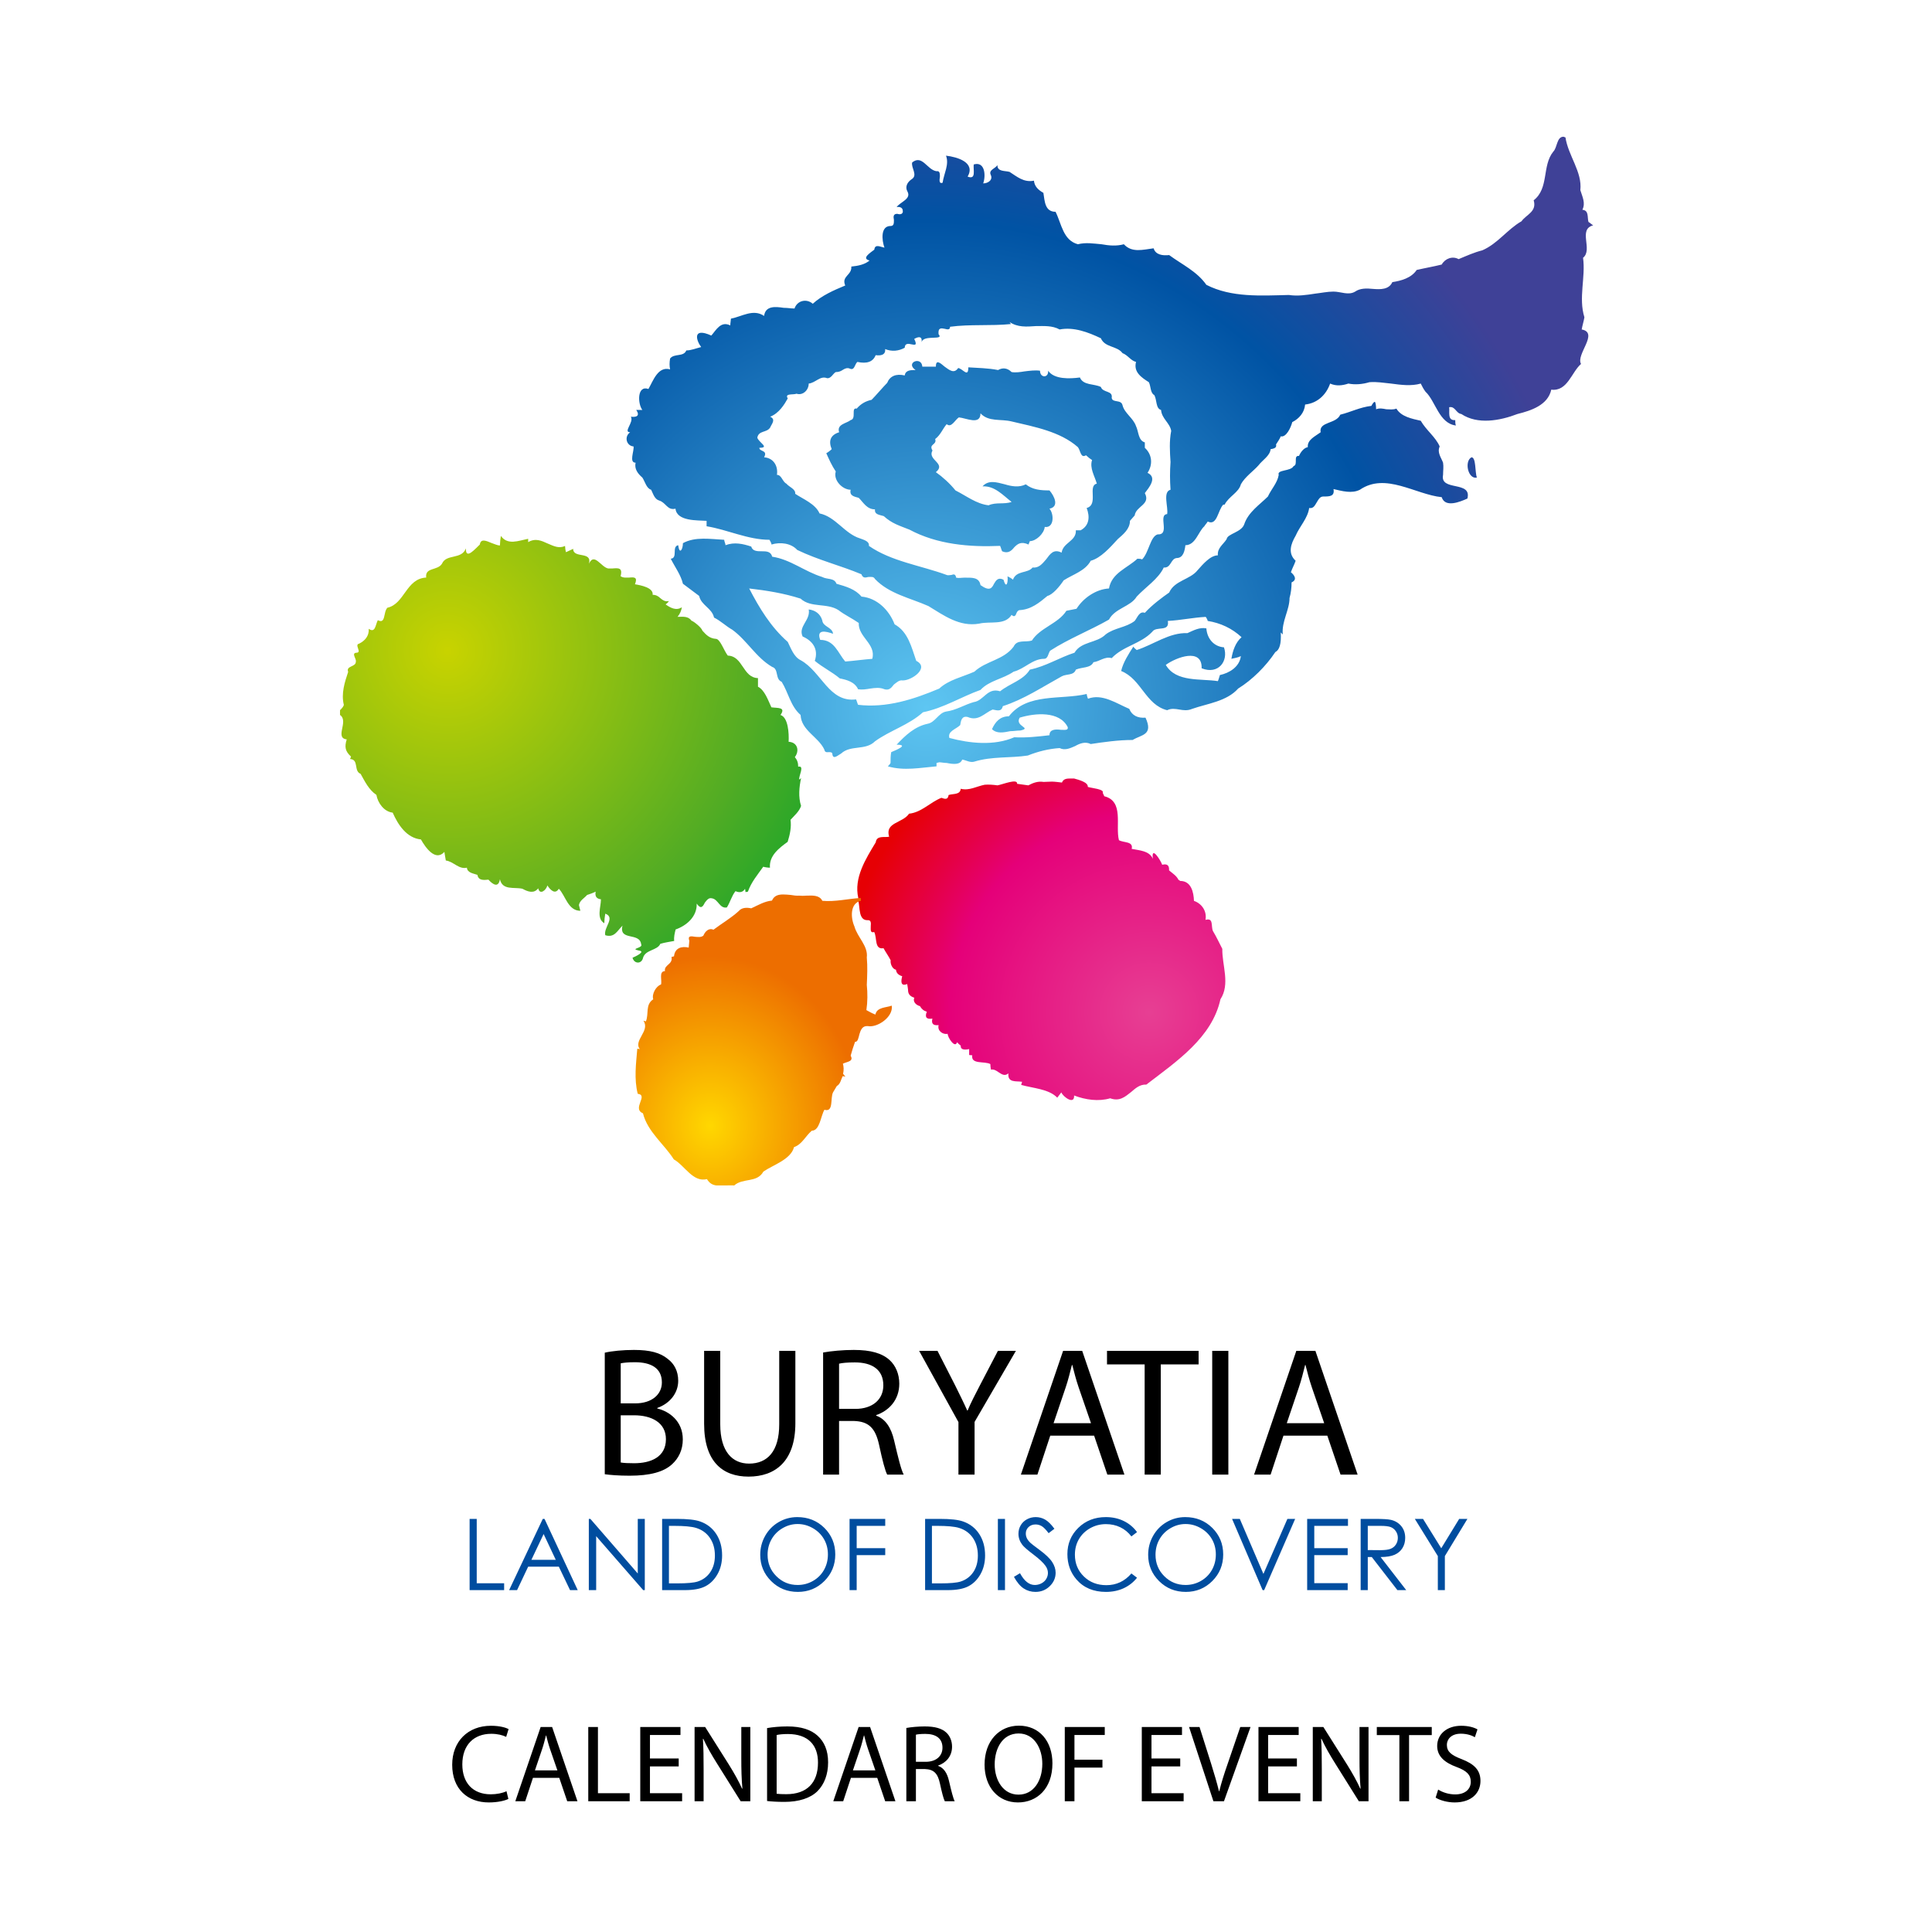 <?xml version="1.0" encoding="UTF-8" standalone="no"?>
<!DOCTYPE svg PUBLIC "-//W3C//DTD SVG 1.1//EN" "http://www.w3.org/Graphics/SVG/1.1/DTD/svg11.dtd">
<svg width="100%" height="100%" viewBox="0 0 153 153" version="1.1" xmlns="http://www.w3.org/2000/svg" xmlns:xlink="http://www.w3.org/1999/xlink" xml:space="preserve" xmlns:serif="http://www.serif.com/" style="fill-rule:evenodd;clip-rule:evenodd;stroke-linejoin:round;stroke-miterlimit:2;">
    <rect x="0" y="0" width="153" height="153" fill="#333333" stroke="none"/>
    <g transform="matrix(0.994,0,0,1.117,0,4.00228e-14)">
        <rect x="0" y="-0" width="154" height="137" style="fill:white;"/>
    </g>
    <g transform="matrix(1.184,0,0,1.184,-9.906,-10.316)">
        <path d="M76.185,114.181L76.59,113.938C76.875,114.463 77.204,114.725 77.577,114.725C77.737,114.725 77.887,114.688 78.028,114.614C78.168,114.539 78.275,114.439 78.348,114.314C78.422,114.189 78.458,114.056 78.458,113.916C78.458,113.756 78.404,113.599 78.296,113.446C78.147,113.235 77.875,112.98 77.48,112.682C77.083,112.382 76.836,112.165 76.739,112.031C76.57,111.806 76.486,111.563 76.486,111.302C76.486,111.095 76.536,110.906 76.635,110.736C76.734,110.565 76.874,110.431 77.054,110.332C77.235,110.234 77.431,110.185 77.642,110.185C77.867,110.185 78.077,110.241 78.272,110.352C78.467,110.463 78.674,110.668 78.892,110.965L78.504,111.26C78.324,111.023 78.172,110.866 78.045,110.791C77.919,110.715 77.781,110.677 77.633,110.677C77.44,110.677 77.283,110.736 77.161,110.852C77.039,110.969 76.978,111.112 76.978,111.283C76.978,111.386 77,111.487 77.043,111.584C77.086,111.681 77.165,111.787 77.28,111.901C77.342,111.962 77.547,112.12 77.895,112.377C78.307,112.682 78.59,112.953 78.743,113.19C78.897,113.428 78.973,113.666 78.973,113.906C78.973,114.251 78.842,114.551 78.58,114.806C78.317,115.061 77.998,115.188 77.623,115.188C77.333,115.188 77.071,115.111 76.836,114.957C76.601,114.802 76.384,114.544 76.185,114.181ZM84.417,111.189L84.041,111.477C83.834,111.207 83.585,111.003 83.295,110.863C83.004,110.724 82.685,110.655 82.338,110.655C81.958,110.655 81.606,110.746 81.282,110.928C80.958,111.111 80.707,111.356 80.529,111.663C80.351,111.971 80.262,112.317 80.262,112.701C80.262,113.282 80.461,113.767 80.86,114.155C81.258,114.544 81.76,114.738 82.367,114.738C83.034,114.738 83.592,114.477 84.041,113.955L84.417,114.24C84.179,114.542 83.883,114.775 83.528,114.941C83.173,115.106 82.776,115.188 82.338,115.188C81.505,115.188 80.847,114.911 80.366,114.356C79.962,113.888 79.76,113.322 79.76,112.659C79.76,111.962 80.005,111.375 80.494,110.899C80.983,110.423 81.595,110.185 82.331,110.185C82.776,110.185 83.178,110.273 83.536,110.449C83.895,110.625 84.188,110.872 84.417,111.189ZM61.694,110.185C62.415,110.185 63.019,110.426 63.505,110.907C63.991,111.389 64.234,111.981 64.234,112.685C64.234,113.382 63.992,113.974 63.507,114.46C63.022,114.945 62.431,115.188 61.733,115.188C61.026,115.188 60.43,114.947 59.944,114.463C59.458,113.979 59.215,113.394 59.215,112.708C59.215,112.25 59.326,111.826 59.547,111.435C59.768,111.044 60.07,110.738 60.453,110.517C60.835,110.296 61.249,110.185 61.694,110.185ZM87.641,110.185C88.362,110.185 88.966,110.426 89.452,110.907C89.938,111.389 90.181,111.981 90.181,112.685C90.181,113.382 89.939,113.974 89.454,114.46C88.969,114.945 88.377,115.188 87.68,115.188C86.973,115.188 86.377,114.947 85.891,114.463C85.405,113.979 85.162,113.394 85.162,112.708C85.162,112.25 85.272,111.826 85.494,111.435C85.715,111.044 86.017,110.738 86.4,110.517C86.782,110.296 87.196,110.185 87.641,110.185ZM39.777,110.305L40.253,110.305L40.253,114.609L42.086,114.609L42.086,115.069L39.777,115.069L39.777,110.305ZM75.11,110.305L75.586,110.305L75.586,115.069L75.11,115.069L75.11,110.305ZM65.19,110.305L67.576,110.305L67.576,110.771L65.666,110.771L65.666,112.264L67.576,112.264L67.576,112.73L65.666,112.73L65.666,115.069L65.19,115.069L65.19,110.305ZM95.797,110.305L98.527,110.305L98.527,110.771L96.273,110.771L96.273,112.264L98.507,112.264L98.507,112.73L96.273,112.73L96.273,114.602L98.507,114.602L98.507,115.069L95.797,115.069L95.797,110.305ZM99.375,110.305L100.324,110.305C100.853,110.305 101.211,110.326 101.399,110.37C101.682,110.435 101.912,110.573 102.089,110.786C102.266,110.999 102.354,111.261 102.354,111.573C102.354,111.832 102.293,112.06 102.171,112.257C102.049,112.454 101.875,112.602 101.648,112.703C101.422,112.803 101.109,112.855 100.709,112.857L102.422,115.069L101.833,115.069L100.12,112.857L99.851,112.857L99.851,115.069L99.375,115.069L99.375,110.305ZM102.999,110.305L103.547,110.305L104.765,112.269L105.965,110.305L106.516,110.305L105.007,112.792L105.007,115.069L104.537,115.069L104.537,112.792L102.999,110.305ZM47.75,115.069L47.75,110.305L47.854,110.305L51.024,113.956L51.024,110.305L51.494,110.305L51.494,115.069L51.387,115.069L48.242,111.461L48.242,115.069L47.75,115.069ZM70.243,115.069L70.243,110.305L71.23,110.305C71.943,110.305 72.46,110.362 72.781,110.476C73.243,110.638 73.605,110.919 73.865,111.318C74.125,111.718 74.255,112.194 74.255,112.747C74.255,113.224 74.152,113.644 73.946,114.006C73.74,114.369 73.472,114.637 73.143,114.809C72.813,114.982 72.352,115.069 71.758,115.069L70.243,115.069ZM52.653,115.069L52.653,110.305L53.641,110.305C54.353,110.305 54.87,110.362 55.192,110.476C55.654,110.638 56.015,110.919 56.275,111.318C56.535,111.718 56.665,112.194 56.665,112.747C56.665,113.224 56.562,113.644 56.356,114.006C56.15,114.369 55.882,114.637 55.553,114.809C55.224,114.982 54.762,115.069 54.168,115.069L52.653,115.069ZM90.774,110.305L91.292,110.305L92.871,113.985L94.475,110.305L94.994,110.305L92.921,115.069L92.817,115.069L90.774,110.305ZM44.787,110.305L47.008,115.069L46.494,115.069L45.745,113.501L43.693,113.501L42.951,115.069L42.42,115.069L44.67,110.305L44.787,110.305ZM61.715,110.648C61.362,110.648 61.028,110.74 60.713,110.924C60.397,111.107 60.15,111.355 59.973,111.666C59.796,111.977 59.707,112.324 59.707,112.706C59.707,113.272 59.903,113.75 60.296,114.14C60.688,114.53 61.161,114.725 61.715,114.725C62.085,114.725 62.427,114.636 62.741,114.456C63.056,114.277 63.302,114.032 63.478,113.721C63.654,113.409 63.742,113.064 63.742,112.683C63.742,112.305 63.654,111.963 63.478,111.658C63.302,111.352 63.053,111.107 62.733,110.924C62.413,110.74 62.074,110.648 61.715,110.648ZM87.662,110.648C87.309,110.648 86.975,110.74 86.66,110.924C86.344,111.107 86.097,111.355 85.92,111.666C85.743,111.977 85.654,112.324 85.654,112.706C85.654,113.272 85.85,113.75 86.243,114.14C86.635,114.53 87.108,114.725 87.662,114.725C88.032,114.725 88.374,114.636 88.688,114.456C89.003,114.277 89.248,114.032 89.425,113.721C89.601,113.409 89.689,113.064 89.689,112.683C89.689,112.305 89.601,111.963 89.425,111.658C89.248,111.352 89,111.107 88.68,110.924C88.36,110.74 88.021,110.648 87.662,110.648ZM70.699,114.618L71.25,114.618C71.908,114.618 72.365,114.577 72.62,114.495C72.978,114.379 73.26,114.169 73.465,113.866C73.67,113.563 73.772,113.193 73.772,112.755C73.772,112.295 73.661,111.903 73.439,111.577C73.216,111.251 72.907,111.028 72.509,110.907C72.212,110.816 71.72,110.771 71.036,110.771L70.699,110.771L70.699,114.618ZM53.109,114.618L53.66,114.618C54.319,114.618 54.775,114.577 55.03,114.495C55.388,114.379 55.67,114.169 55.875,113.866C56.08,113.563 56.183,113.193 56.183,112.755C56.183,112.295 56.072,111.903 55.849,111.577C55.627,111.251 55.317,111.028 54.92,110.907C54.622,110.816 54.131,110.771 53.446,110.771L53.109,110.771L53.109,114.618ZM44.727,111.317L43.91,113.041L45.539,113.041L44.727,111.317ZM99.851,110.771L99.851,112.39L100.672,112.397C100.99,112.397 101.225,112.367 101.377,112.306C101.53,112.246 101.649,112.149 101.734,112.016C101.819,111.884 101.862,111.735 101.862,111.571C101.862,111.411 101.819,111.266 101.732,111.135C101.646,111.005 101.532,110.911 101.392,110.855C101.251,110.799 101.018,110.771 100.691,110.771L99.851,110.771Z" style="fill:rgb(0,77,159);fill-rule:nonzero;"/>
    </g>
    <g transform="matrix(1.184,0,0,1.184,-9.906,-10.316)">
        <path d="M76.519,124.135C75.192,124.135 74.22,125.165 74.22,126.743C74.22,128.247 75.133,129.27 76.452,129.27C77.72,129.27 78.759,128.357 78.759,126.654C78.759,125.173 77.883,124.135 76.519,124.135ZM42.244,128.519C41.986,128.645 41.588,128.726 41.19,128.726C39.989,128.726 39.289,127.952 39.289,126.728C39.289,125.423 40.063,124.679 41.227,124.679C41.64,124.679 41.986,124.767 42.222,124.885L42.384,124.363C42.214,124.274 41.817,124.142 41.205,124.142C39.665,124.142 38.612,125.188 38.612,126.75C38.612,128.387 39.657,129.27 41.057,129.27C41.662,129.27 42.141,129.152 42.369,129.035L42.244,128.519ZM104.39,128.946C104.655,129.123 105.177,129.27 105.657,129.27C106.829,129.27 107.388,128.6 107.388,127.834C107.388,127.104 106.969,126.699 106.129,126.374C105.443,126.109 105.141,125.88 105.141,125.416C105.141,125.077 105.399,124.672 106.077,124.672C106.527,124.672 106.858,124.812 107.013,124.908L107.189,124.385C106.976,124.26 106.601,124.142 106.099,124.142C105.133,124.142 104.493,124.716 104.493,125.49C104.493,126.183 104.993,126.61 105.804,126.905C106.475,127.156 106.741,127.428 106.741,127.885C106.741,128.387 106.357,128.733 105.701,128.733C105.259,128.733 104.846,128.593 104.559,128.409L104.39,128.946ZM59.673,129.174C59.997,129.211 60.372,129.233 60.837,129.233C61.802,129.233 62.569,128.983 63.041,128.519C63.497,128.062 63.755,127.399 63.755,126.588C63.755,125.785 63.497,125.21 63.048,124.804C62.613,124.407 61.957,124.186 61.036,124.186C60.527,124.186 60.063,124.23 59.673,124.297L59.673,129.174ZM45.774,127.627L46.305,129.189L46.99,129.189L45.295,124.223L44.529,124.223L42.834,129.189L43.497,129.189L44.013,127.627L45.774,127.627ZM101.965,129.189L102.613,129.189L102.613,124.767L104.131,124.767L104.131,124.223L100.455,124.223L100.455,124.767L101.965,124.767L101.965,129.189ZM68.988,129.189L69.628,129.189L69.628,127.037L70.233,127.037C70.815,127.059 71.088,127.317 71.235,128.003C71.368,128.622 71.479,129.042 71.56,129.189L72.222,129.189C72.119,128.997 72.001,128.518 71.839,127.826C71.721,127.31 71.493,126.956 71.117,126.824L71.117,126.802C71.633,126.625 72.045,126.19 72.045,125.542C72.045,125.151 71.898,124.812 71.655,124.591C71.353,124.319 70.904,124.186 70.218,124.186C69.783,124.186 69.312,124.23 68.988,124.289L68.988,129.189ZM96.776,129.189L96.776,127.067C96.776,126.241 96.769,125.644 96.732,125.018L96.754,125.011C96.998,125.549 97.329,126.116 97.676,126.669L99.253,129.189L99.901,129.189L99.901,124.223L99.298,124.223L99.298,126.3C99.298,127.075 99.312,127.679 99.371,128.342L99.349,128.35C99.121,127.841 98.826,127.318 98.465,126.736L96.88,124.223L96.173,124.223L96.173,129.189L96.776,129.189ZM90.233,129.189L92.009,124.223L91.323,124.223L90.483,126.677C90.255,127.326 90.056,127.952 89.916,128.527L89.901,128.527C89.761,127.945 89.577,127.34 89.371,126.67L88.597,124.223L87.897,124.223L89.526,129.189L90.233,129.189ZM79.585,129.189L80.232,129.189L80.232,126.941L82.104,126.941L82.104,126.412L80.232,126.412L80.232,124.76L82.259,124.76L82.259,124.223L79.585,124.223L79.585,129.189ZM55.428,129.189L55.428,127.067C55.428,126.241 55.42,125.644 55.383,125.018L55.405,125.011C55.649,125.549 55.98,126.116 56.327,126.669L57.905,129.189L58.552,129.189L58.552,124.223L57.949,124.223L57.949,126.3C57.949,127.075 57.963,127.679 58.022,128.342L58,128.35C57.772,127.841 57.477,127.318 57.116,126.736L55.531,124.223L54.824,124.223L54.824,129.189L55.428,129.189ZM67.042,127.627L67.572,129.189L68.257,129.189L66.563,124.223L65.797,124.223L64.102,129.189L64.765,129.189L65.281,127.627L67.042,127.627ZM53.762,126.331L51.839,126.331L51.839,124.76L53.88,124.76L53.88,124.223L51.191,124.223L51.191,129.189L53.991,129.189L53.991,128.652L51.839,128.652L51.839,126.86L53.762,126.86L53.762,126.331ZM95.111,126.331L93.188,126.331L93.188,124.76L95.229,124.76L95.229,124.223L92.54,124.223L92.54,129.189L95.339,129.189L95.339,128.652L93.188,128.652L93.188,126.86L95.111,126.86L95.111,126.331ZM87.307,126.331L85.384,126.331L85.384,124.76L87.425,124.76L87.425,124.223L84.736,124.223L84.736,129.189L87.535,129.189L87.535,128.652L85.384,128.652L85.384,126.86L87.307,126.86L87.307,126.331ZM47.713,129.189L50.483,129.189L50.483,128.652L48.36,128.652L48.36,124.223L47.713,124.223L47.713,129.189ZM76.497,124.657C77.566,124.657 78.082,125.689 78.082,126.684C78.082,127.812 77.507,128.748 76.489,128.748C75.472,128.748 74.897,127.797 74.897,126.728C74.897,125.645 75.428,124.657 76.497,124.657ZM60.313,124.76C60.483,124.723 60.734,124.694 61.065,124.694C62.422,124.694 63.085,125.438 63.078,126.61C63.078,127.952 62.341,128.718 60.962,128.718C60.711,128.718 60.476,128.711 60.313,128.689L60.313,124.76ZM44.146,127.127L44.632,125.69C44.735,125.387 44.809,125.077 44.883,124.79L44.897,124.79C44.971,125.077 45.045,125.372 45.155,125.696L45.649,127.127L44.146,127.127ZM65.414,127.127L65.9,125.69C66.003,125.387 66.077,125.077 66.15,124.79L66.165,124.79C66.239,125.077 66.312,125.372 66.423,125.696L66.916,127.127L65.414,127.127ZM69.628,124.738C69.739,124.709 69.953,124.686 70.262,124.686C70.941,124.686 71.405,124.967 71.405,125.608C71.405,126.176 70.97,126.552 70.284,126.552L69.628,126.552L69.628,124.738ZM55.462,99.066L55.462,103.942C55.462,106.521 56.738,107.477 58.433,107.477C60.227,107.477 61.565,106.447 61.565,103.905L61.565,99.066L60.485,99.066L60.485,103.979C60.485,105.796 59.687,106.607 58.47,106.607C57.364,106.607 56.541,105.821 56.541,103.979L56.541,99.066L55.462,99.066ZM48.817,107.318C49.173,107.367 49.737,107.416 50.474,107.416C51.826,107.416 52.76,107.171 53.324,106.644C53.754,106.251 54.036,105.698 54.036,104.985C54.036,103.756 53.116,103.106 52.33,102.922L52.33,102.885C53.189,102.578 53.729,101.878 53.729,101.067C53.729,100.416 53.459,99.924 53.03,99.605C52.526,99.188 51.838,99.004 50.769,99.004C50.032,99.004 49.283,99.078 48.817,99.188L48.817,107.318ZM89.446,99.066L89.446,107.342L90.526,107.342L90.526,99.066L89.446,99.066ZM63.421,107.342L64.488,107.342L64.488,103.756L65.495,103.756C66.466,103.793 66.921,104.223 67.167,105.365C67.388,106.397 67.572,107.097 67.707,107.342L68.811,107.342C68.639,107.023 68.443,106.225 68.173,105.07C67.977,104.21 67.596,103.621 66.97,103.4L66.97,103.364C67.829,103.069 68.516,102.345 68.516,101.263C68.516,100.612 68.271,100.047 67.866,99.679C67.363,99.225 66.614,99.004 65.471,99.004C64.746,99.004 63.96,99.078 63.421,99.176L63.421,107.342ZM84.927,107.342L86.006,107.342L86.006,99.973L88.536,99.973L88.536,99.066L82.409,99.066L82.409,99.973L84.927,99.973L84.927,107.342ZM97.146,104.739L98.03,107.342L99.172,107.342L96.348,99.066L95.071,99.066L92.247,107.342L93.352,107.342L94.211,104.739L97.146,104.739ZM73.552,107.342L73.552,103.818L76.315,99.066L75.112,99.066L73.92,101.35C73.601,101.976 73.307,102.516 73.086,103.057L73.061,103.057C72.804,102.48 72.546,101.976 72.239,101.35L71.072,99.066L69.844,99.066L72.473,103.83L72.473,107.342L73.552,107.342ZM81.548,104.739L82.432,107.342L83.574,107.342L80.75,99.066L79.473,99.066L76.649,107.342L77.754,107.342L78.613,104.739L81.548,104.739ZM49.884,103.375L50.769,103.375C51.936,103.375 52.907,103.854 52.907,104.973C52.907,106.177 51.887,106.582 50.781,106.582C50.4,106.582 50.105,106.57 49.884,106.533L49.884,103.375ZM94.433,103.905L95.243,101.51C95.415,101.005 95.538,100.489 95.66,100.01L95.685,100.01C95.808,100.489 95.931,100.981 96.115,101.521L96.937,103.905L94.433,103.905ZM78.834,103.905L79.645,101.51C79.817,101.005 79.939,100.489 80.062,100.01L80.087,100.01C80.21,100.489 80.332,100.981 80.517,101.521L81.339,103.905L78.834,103.905ZM64.488,99.924C64.672,99.875 65.028,99.838 65.545,99.838C66.675,99.838 67.449,100.305 67.449,101.374C67.449,102.32 66.724,102.947 65.581,102.947L64.488,102.947L64.488,99.924ZM49.884,99.899C50.056,99.863 50.339,99.826 50.831,99.826C51.912,99.826 52.637,100.219 52.637,101.177C52.637,101.976 51.973,102.578 50.855,102.578L49.884,102.578L49.884,99.899Z" style="fill-rule:nonzero;"/>
    </g>
    <g transform="matrix(1.142,0,0,1.142,-6.833,-0.969)">
        <g transform="matrix(46.897,0,0,-46.897,70.224,14.785)">
            <path d="M0.927,0.073C0.91,0.052 0.921,0.019 0.898,0.001C0.903,-0.016 0.887,-0.02 0.88,-0.03C0.859,-0.042 0.845,-0.063 0.822,-0.073C0.81,-0.076 0.799,-0.081 0.787,-0.086C0.778,-0.081 0.767,-0.085 0.762,-0.094C0.75,-0.097 0.738,-0.099 0.725,-0.102C0.717,-0.114 0.702,-0.118 0.689,-0.12C0.684,-0.131 0.672,-0.131 0.66,-0.13C0.651,-0.129 0.641,-0.129 0.634,-0.134C0.624,-0.14 0.613,-0.134 0.602,-0.134C0.593,-0.134 0.584,-0.136 0.575,-0.137C0.562,-0.139 0.549,-0.141 0.536,-0.139C0.495,-0.14 0.451,-0.143 0.414,-0.124C0.4,-0.104 0.378,-0.094 0.359,-0.08C0.35,-0.081 0.339,-0.08 0.336,-0.07C0.32,-0.072 0.304,-0.077 0.292,-0.064C0.281,-0.067 0.27,-0.066 0.259,-0.064C0.247,-0.063 0.236,-0.061 0.224,-0.064C0.202,-0.058 0.2,-0.034 0.191,-0.016C0.175,-0.016 0.175,0 0.173,0.012C0.166,0.016 0.16,0.021 0.159,0.03C0.144,0.027 0.134,0.036 0.123,0.043C0.116,0.045 0.105,0.043 0.105,0.053C0.102,0.048 0.092,0.046 0.095,0.039C0.099,0.031 0.091,0.026 0.084,0.026C0.088,0.037 0.087,0.059 0.07,0.054C0.069,0.046 0.074,0.031 0.061,0.036C0.073,0.057 0.046,0.065 0.029,0.067C0.034,0.054 0.026,0.041 0.024,0.027C0.019,0.025 0.019,0.03 0.02,0.036C0.02,0.04 0.02,0.045 0.015,0.044C0.001,0.046 -0.006,0.069 -0.021,0.057C-0.023,0.049 -0.012,0.038 -0.022,0.032C-0.028,0.028 -0.032,0.021 -0.028,0.014C-0.022,0.003 -0.038,-0.001 -0.044,-0.009C-0.038,-0.008 -0.035,-0.011 -0.035,-0.014C-0.034,-0.018 -0.037,-0.021 -0.043,-0.019C-0.049,-0.019 -0.049,-0.023 -0.048,-0.028C-0.048,-0.033 -0.048,-0.037 -0.053,-0.037C-0.068,-0.037 -0.066,-0.058 -0.062,-0.069C-0.068,-0.068 -0.076,-0.063 -0.077,-0.072C-0.082,-0.076 -0.097,-0.085 -0.084,-0.088C-0.091,-0.094 -0.101,-0.096 -0.111,-0.097C-0.11,-0.11 -0.126,-0.111 -0.12,-0.125C-0.137,-0.132 -0.155,-0.14 -0.168,-0.152C-0.177,-0.144 -0.191,-0.147 -0.195,-0.159C-0.2,-0.159 -0.205,-0.158 -0.211,-0.158C-0.224,-0.156 -0.238,-0.155 -0.24,-0.17C-0.256,-0.159 -0.273,-0.171 -0.289,-0.174C-0.289,-0.176 -0.29,-0.181 -0.29,-0.184C-0.304,-0.177 -0.311,-0.191 -0.318,-0.199C-0.347,-0.186 -0.34,-0.207 -0.333,-0.216C-0.341,-0.218 -0.348,-0.221 -0.355,-0.221C-0.359,-0.231 -0.373,-0.225 -0.379,-0.233C-0.38,-0.239 -0.38,-0.244 -0.379,-0.249C-0.397,-0.244 -0.404,-0.266 -0.411,-0.278C-0.428,-0.272 -0.427,-0.3 -0.42,-0.309C-0.422,-0.309 -0.427,-0.309 -0.429,-0.309C-0.423,-0.318 -0.429,-0.32 -0.437,-0.319C-0.432,-0.327 -0.449,-0.342 -0.438,-0.342C-0.447,-0.348 -0.444,-0.362 -0.433,-0.363C-0.432,-0.37 -0.44,-0.387 -0.43,-0.387C-0.432,-0.396 -0.427,-0.403 -0.42,-0.409C-0.416,-0.415 -0.414,-0.425 -0.407,-0.427C-0.404,-0.433 -0.402,-0.441 -0.395,-0.443C-0.385,-0.446 -0.383,-0.458 -0.371,-0.455C-0.369,-0.474 -0.338,-0.472 -0.325,-0.473C-0.325,-0.475 -0.325,-0.479 -0.325,-0.481C-0.294,-0.486 -0.264,-0.501 -0.232,-0.501C-0.231,-0.503 -0.229,-0.506 -0.229,-0.508C-0.216,-0.504 -0.2,-0.506 -0.191,-0.516C-0.16,-0.531 -0.127,-0.539 -0.096,-0.552C-0.094,-0.558 -0.09,-0.557 -0.086,-0.556C-0.082,-0.556 -0.078,-0.555 -0.076,-0.559C-0.055,-0.581 -0.024,-0.587 0.003,-0.599C0.026,-0.613 0.049,-0.63 0.078,-0.625C0.094,-0.621 0.116,-0.628 0.126,-0.612C0.13,-0.616 0.132,-0.613 0.133,-0.61C0.134,-0.607 0.136,-0.605 0.138,-0.605C0.155,-0.604 0.167,-0.594 0.179,-0.584C0.187,-0.582 0.197,-0.57 0.203,-0.561C0.217,-0.552 0.235,-0.547 0.243,-0.532C0.258,-0.528 0.272,-0.512 0.283,-0.5C0.291,-0.493 0.301,-0.485 0.301,-0.473C0.303,-0.471 0.306,-0.467 0.308,-0.465C0.31,-0.451 0.332,-0.449 0.323,-0.432C0.329,-0.424 0.342,-0.409 0.327,-0.402C0.335,-0.39 0.334,-0.375 0.323,-0.365C0.323,-0.363 0.323,-0.359 0.323,-0.357C0.313,-0.354 0.314,-0.341 0.31,-0.333C0.306,-0.321 0.293,-0.314 0.29,-0.302C0.288,-0.293 0.275,-0.299 0.274,-0.291C0.276,-0.28 0.261,-0.284 0.258,-0.275C0.248,-0.27 0.232,-0.273 0.227,-0.261C0.212,-0.263 0.189,-0.264 0.18,-0.251C0.181,-0.262 0.168,-0.262 0.168,-0.251C0.161,-0.25 0.153,-0.251 0.145,-0.252C0.139,-0.253 0.132,-0.254 0.126,-0.253C0.12,-0.247 0.113,-0.246 0.106,-0.25C0.091,-0.247 0.076,-0.247 0.062,-0.246C0.062,-0.262 0.054,-0.248 0.047,-0.247C0.041,-0.256 0.034,-0.25 0.027,-0.245C0.02,-0.239 0.014,-0.234 0.014,-0.245L-0.006,-0.245C-0.007,-0.229 -0.032,-0.239 -0.016,-0.25C-0.023,-0.25 -0.031,-0.25 -0.032,-0.258C-0.045,-0.255 -0.054,-0.259 -0.058,-0.269C-0.064,-0.275 -0.075,-0.288 -0.081,-0.294C-0.09,-0.296 -0.097,-0.3 -0.103,-0.307C-0.112,-0.305 -0.103,-0.322 -0.112,-0.324C-0.118,-0.329 -0.133,-0.33 -0.129,-0.342C-0.142,-0.346 -0.145,-0.355 -0.14,-0.367C-0.142,-0.369 -0.146,-0.372 -0.148,-0.373C-0.144,-0.382 -0.14,-0.391 -0.134,-0.4C-0.138,-0.413 -0.124,-0.427 -0.112,-0.427C-0.114,-0.436 -0.107,-0.437 -0.1,-0.439C-0.093,-0.446 -0.088,-0.456 -0.076,-0.456C-0.077,-0.464 -0.069,-0.464 -0.063,-0.466C-0.051,-0.477 -0.04,-0.48 -0.025,-0.486C0.016,-0.508 0.064,-0.512 0.109,-0.51C0.11,-0.512 0.111,-0.516 0.112,-0.518C0.121,-0.522 0.126,-0.517 0.13,-0.512C0.135,-0.507 0.14,-0.503 0.151,-0.508L0.153,-0.503C0.162,-0.503 0.174,-0.492 0.175,-0.482C0.189,-0.484 0.189,-0.463 0.182,-0.455C0.197,-0.452 0.189,-0.436 0.182,-0.428C0.169,-0.428 0.157,-0.427 0.147,-0.419C0.137,-0.424 0.126,-0.422 0.116,-0.419C0.104,-0.416 0.092,-0.412 0.083,-0.422C0.101,-0.421 0.113,-0.435 0.126,-0.445C0.115,-0.449 0.103,-0.445 0.092,-0.45C0.074,-0.448 0.059,-0.436 0.043,-0.428C0.035,-0.418 0.024,-0.408 0.014,-0.401C0.03,-0.388 0.001,-0.383 0.009,-0.369C0.003,-0.359 0.016,-0.361 0.013,-0.352C0.021,-0.346 0.024,-0.337 0.03,-0.33C0.037,-0.336 0.042,-0.324 0.048,-0.32C0.059,-0.321 0.08,-0.332 0.08,-0.314C0.092,-0.327 0.11,-0.322 0.126,-0.326C0.16,-0.334 0.198,-0.341 0.224,-0.364C0.228,-0.369 0.228,-0.381 0.236,-0.376C0.238,-0.378 0.243,-0.382 0.245,-0.383C0.241,-0.395 0.249,-0.407 0.252,-0.418C0.238,-0.421 0.255,-0.449 0.237,-0.454C0.242,-0.467 0.241,-0.48 0.228,-0.487C0.226,-0.487 0.223,-0.487 0.221,-0.487C0.222,-0.503 0.202,-0.505 0.2,-0.52C0.188,-0.514 0.183,-0.522 0.177,-0.53C0.171,-0.537 0.166,-0.543 0.157,-0.542C0.15,-0.551 0.133,-0.546 0.128,-0.56C0.126,-0.558 0.122,-0.556 0.12,-0.555C0.121,-0.565 0.118,-0.574 0.114,-0.56C0.106,-0.556 0.103,-0.561 0.1,-0.566C0.097,-0.572 0.094,-0.578 0.08,-0.568C0.078,-0.556 0.067,-0.557 0.056,-0.557C0.052,-0.557 0.048,-0.558 0.044,-0.557C0.043,-0.551 0.04,-0.552 0.037,-0.553C0.035,-0.553 0.032,-0.554 0.03,-0.553C-0.008,-0.539 -0.052,-0.533 -0.085,-0.51C-0.084,-0.503 -0.093,-0.501 -0.098,-0.499C-0.121,-0.492 -0.134,-0.467 -0.158,-0.462C-0.164,-0.448 -0.182,-0.441 -0.194,-0.433C-0.193,-0.426 -0.203,-0.423 -0.207,-0.418C-0.213,-0.415 -0.214,-0.405 -0.221,-0.405C-0.219,-0.392 -0.226,-0.38 -0.24,-0.379C-0.234,-0.368 -0.247,-0.371 -0.247,-0.365C-0.231,-0.365 -0.248,-0.357 -0.25,-0.35C-0.248,-0.339 -0.236,-0.343 -0.231,-0.335C-0.229,-0.33 -0.222,-0.323 -0.231,-0.319C-0.218,-0.314 -0.21,-0.301 -0.205,-0.292C-0.21,-0.284 -0.197,-0.287 -0.192,-0.285C-0.183,-0.288 -0.174,-0.28 -0.174,-0.27C-0.164,-0.269 -0.157,-0.258 -0.147,-0.262C-0.141,-0.263 -0.138,-0.255 -0.134,-0.253C-0.13,-0.253 -0.127,-0.252 -0.124,-0.25C-0.121,-0.248 -0.117,-0.246 -0.113,-0.248C-0.106,-0.251 -0.106,-0.241 -0.102,-0.238C-0.088,-0.241 -0.079,-0.238 -0.075,-0.228C-0.068,-0.229 -0.06,-0.228 -0.061,-0.219C-0.051,-0.223 -0.041,-0.222 -0.032,-0.217C-0.032,-0.21 -0.026,-0.211 -0.022,-0.212C-0.017,-0.213 -0.013,-0.214 -0.018,-0.204C-0.011,-0.2 -0.006,-0.2 -0.007,-0.209C-0.005,-0.197 0.027,-0.207 0.018,-0.197C0.017,-0.187 0.022,-0.188 0.027,-0.189C0.031,-0.19 0.035,-0.191 0.035,-0.186C0.065,-0.182 0.095,-0.185 0.125,-0.182L0.123,-0.179C0.135,-0.187 0.148,-0.186 0.162,-0.185C0.174,-0.185 0.186,-0.184 0.197,-0.19C0.218,-0.186 0.239,-0.194 0.258,-0.203C0.264,-0.217 0.282,-0.214 0.29,-0.225C0.298,-0.228 0.302,-0.236 0.31,-0.238C0.306,-0.253 0.318,-0.261 0.329,-0.268C0.332,-0.274 0.331,-0.284 0.337,-0.287C0.341,-0.294 0.339,-0.307 0.347,-0.309C0.348,-0.322 0.36,-0.328 0.362,-0.34C0.359,-0.355 0.36,-0.371 0.361,-0.386C0.36,-0.4 0.36,-0.413 0.361,-0.427C0.349,-0.43 0.358,-0.453 0.356,-0.463C0.342,-0.464 0.361,-0.494 0.342,-0.493C0.331,-0.496 0.329,-0.52 0.319,-0.53C0.317,-0.529 0.314,-0.529 0.312,-0.529C0.297,-0.543 0.274,-0.55 0.27,-0.573C0.251,-0.574 0.232,-0.587 0.222,-0.603C0.217,-0.604 0.212,-0.605 0.207,-0.606C0.195,-0.625 0.168,-0.631 0.156,-0.65C0.146,-0.653 0.134,-0.648 0.129,-0.659C0.114,-0.679 0.088,-0.68 0.071,-0.696C0.053,-0.704 0.033,-0.708 0.019,-0.721C-0.019,-0.737 -0.059,-0.75 -0.101,-0.745C-0.102,-0.743 -0.103,-0.739 -0.104,-0.737C-0.144,-0.742 -0.155,-0.696 -0.186,-0.679C-0.196,-0.674 -0.2,-0.662 -0.205,-0.652C-0.23,-0.63 -0.247,-0.602 -0.262,-0.573C-0.236,-0.576 -0.211,-0.58 -0.186,-0.588C-0.171,-0.602 -0.147,-0.594 -0.13,-0.605C-0.121,-0.612 -0.11,-0.617 -0.1,-0.624C-0.101,-0.645 -0.074,-0.655 -0.08,-0.677C-0.093,-0.678 -0.107,-0.68 -0.12,-0.681C-0.131,-0.668 -0.136,-0.649 -0.157,-0.649C-0.163,-0.633 -0.149,-0.636 -0.138,-0.64C-0.139,-0.63 -0.153,-0.63 -0.154,-0.62C-0.157,-0.61 -0.165,-0.605 -0.174,-0.604C-0.171,-0.62 -0.19,-0.629 -0.183,-0.644C-0.169,-0.65 -0.159,-0.662 -0.165,-0.68C-0.153,-0.69 -0.14,-0.696 -0.128,-0.706C-0.118,-0.708 -0.106,-0.711 -0.101,-0.722C-0.095,-0.723 -0.089,-0.722 -0.083,-0.721C-0.076,-0.72 -0.069,-0.719 -0.062,-0.722C-0.055,-0.724 -0.052,-0.72 -0.048,-0.715C-0.044,-0.712 -0.04,-0.708 -0.035,-0.709C-0.021,-0.709 0.005,-0.69 -0.015,-0.68C-0.022,-0.66 -0.027,-0.637 -0.047,-0.626C-0.055,-0.605 -0.073,-0.587 -0.096,-0.585C-0.105,-0.574 -0.119,-0.57 -0.133,-0.566C-0.136,-0.557 -0.147,-0.56 -0.154,-0.556C-0.18,-0.548 -0.201,-0.53 -0.228,-0.526C-0.23,-0.518 -0.237,-0.518 -0.243,-0.518C-0.25,-0.518 -0.257,-0.518 -0.259,-0.511C-0.271,-0.507 -0.284,-0.504 -0.297,-0.509C-0.297,-0.507 -0.299,-0.503 -0.299,-0.501C-0.319,-0.5 -0.342,-0.496 -0.36,-0.506C-0.36,-0.515 -0.365,-0.524 -0.367,-0.509C-0.377,-0.511 -0.367,-0.528 -0.378,-0.529C-0.372,-0.541 -0.363,-0.553 -0.36,-0.566C-0.352,-0.572 -0.344,-0.578 -0.336,-0.584C-0.333,-0.598 -0.317,-0.602 -0.314,-0.616C-0.304,-0.621 -0.296,-0.629 -0.287,-0.634C-0.265,-0.65 -0.252,-0.675 -0.228,-0.689C-0.218,-0.692 -0.224,-0.707 -0.214,-0.711C-0.204,-0.727 -0.201,-0.747 -0.186,-0.76C-0.185,-0.783 -0.16,-0.792 -0.151,-0.811C-0.15,-0.816 -0.147,-0.815 -0.144,-0.815C-0.142,-0.815 -0.139,-0.815 -0.139,-0.818C-0.138,-0.827 -0.13,-0.819 -0.126,-0.817C-0.112,-0.804 -0.09,-0.813 -0.076,-0.799C-0.054,-0.783 -0.026,-0.775 -0.005,-0.756C0.025,-0.75 0.052,-0.733 0.08,-0.723C0.093,-0.709 0.113,-0.707 0.129,-0.696C0.145,-0.692 0.157,-0.677 0.174,-0.677C0.18,-0.677 0.18,-0.669 0.183,-0.665C0.211,-0.647 0.242,-0.635 0.27,-0.619C0.279,-0.602 0.302,-0.6 0.311,-0.585C0.324,-0.571 0.343,-0.559 0.351,-0.542C0.362,-0.543 0.361,-0.529 0.37,-0.528C0.38,-0.528 0.382,-0.517 0.383,-0.509C0.398,-0.509 0.402,-0.489 0.411,-0.481C0.412,-0.479 0.415,-0.476 0.416,-0.474C0.43,-0.481 0.431,-0.457 0.439,-0.449L0.441,-0.449C0.447,-0.437 0.462,-0.431 0.465,-0.419C0.471,-0.408 0.484,-0.399 0.491,-0.391C0.497,-0.383 0.508,-0.377 0.509,-0.367C0.516,-0.366 0.518,-0.364 0.517,-0.36C0.519,-0.357 0.523,-0.351 0.524,-0.348C0.532,-0.35 0.539,-0.335 0.541,-0.327C0.551,-0.322 0.559,-0.313 0.56,-0.301C0.578,-0.299 0.591,-0.287 0.597,-0.27C0.606,-0.274 0.615,-0.273 0.624,-0.27C0.634,-0.272 0.645,-0.271 0.655,-0.268C0.666,-0.267 0.676,-0.269 0.687,-0.27C0.702,-0.272 0.717,-0.274 0.731,-0.27C0.733,-0.274 0.735,-0.278 0.738,-0.282C0.753,-0.296 0.758,-0.329 0.783,-0.332C0.782,-0.33 0.782,-0.326 0.782,-0.324C0.77,-0.325 0.774,-0.312 0.773,-0.305C0.782,-0.303 0.783,-0.314 0.791,-0.315C0.815,-0.331 0.848,-0.325 0.874,-0.315C0.894,-0.31 0.919,-0.302 0.924,-0.279C0.948,-0.282 0.954,-0.253 0.968,-0.241C0.96,-0.227 0.995,-0.195 0.969,-0.19C0.97,-0.184 0.972,-0.178 0.973,-0.172C0.964,-0.143 0.975,-0.113 0.971,-0.084C0.986,-0.072 0.963,-0.042 0.986,-0.036C0.984,-0.035 0.981,-0.032 0.979,-0.031C0.977,-0.024 0.98,-0.014 0.97,-0.013C0.975,-0.003 0.97,0.006 0.967,0.016C0.97,0.043 0.949,0.067 0.945,0.094C0.944,0.094 0.943,0.095 0.942,0.095C0.932,0.095 0.933,0.079 0.927,0.073ZM0.663,-0.297C0.662,-0.297 0.66,-0.299 0.658,-0.303C0.641,-0.305 0.628,-0.312 0.612,-0.316C0.606,-0.33 0.58,-0.326 0.583,-0.342C0.575,-0.348 0.563,-0.353 0.564,-0.364C0.558,-0.365 0.553,-0.372 0.551,-0.377C0.542,-0.376 0.55,-0.39 0.543,-0.392C0.539,-0.4 0.518,-0.397 0.521,-0.405C0.519,-0.417 0.51,-0.426 0.505,-0.437C0.493,-0.449 0.476,-0.46 0.47,-0.478C0.466,-0.49 0.445,-0.492 0.444,-0.5C0.439,-0.508 0.43,-0.513 0.431,-0.524C0.42,-0.524 0.409,-0.537 0.401,-0.546C0.39,-0.56 0.367,-0.561 0.359,-0.579C0.349,-0.586 0.334,-0.597 0.323,-0.609C0.315,-0.606 0.312,-0.616 0.308,-0.621C0.295,-0.631 0.278,-0.631 0.265,-0.641C0.252,-0.654 0.229,-0.651 0.219,-0.668C0.197,-0.675 0.177,-0.688 0.153,-0.693C0.143,-0.709 0.124,-0.713 0.109,-0.725C0.09,-0.719 0.085,-0.739 0.07,-0.741C0.056,-0.745 0.044,-0.753 0.029,-0.755C0.018,-0.757 0.013,-0.771 0.002,-0.773C-0.017,-0.777 -0.031,-0.79 -0.044,-0.804C-0.025,-0.804 -0.045,-0.812 -0.052,-0.815C-0.053,-0.82 -0.053,-0.826 -0.053,-0.831C-0.054,-0.833 -0.056,-0.835 -0.057,-0.836C-0.033,-0.843 -0.009,-0.838 0.015,-0.836L0.015,-0.831L0.019,-0.83C0.022,-0.83 0.026,-0.831 0.03,-0.831C0.04,-0.833 0.05,-0.834 0.053,-0.826C0.059,-0.827 0.065,-0.831 0.071,-0.829C0.097,-0.821 0.124,-0.824 0.15,-0.82C0.165,-0.814 0.181,-0.81 0.197,-0.809C0.205,-0.813 0.213,-0.809 0.22,-0.806C0.227,-0.802 0.235,-0.799 0.243,-0.803C0.263,-0.8 0.284,-0.797 0.305,-0.797C0.318,-0.789 0.336,-0.79 0.324,-0.764C0.313,-0.765 0.304,-0.761 0.3,-0.751C0.281,-0.743 0.26,-0.728 0.239,-0.736C0.238,-0.734 0.237,-0.73 0.237,-0.729C0.199,-0.738 0.149,-0.727 0.122,-0.762C0.109,-0.762 0.102,-0.77 0.097,-0.781C0.104,-0.788 0.114,-0.786 0.124,-0.784C0.129,-0.784 0.134,-0.783 0.139,-0.783C0.157,-0.779 0.13,-0.777 0.138,-0.764C0.161,-0.757 0.197,-0.754 0.209,-0.778C0.21,-0.783 0.205,-0.782 0.199,-0.782C0.191,-0.781 0.182,-0.781 0.182,-0.79C0.165,-0.792 0.147,-0.794 0.13,-0.793C0.1,-0.806 0.064,-0.802 0.034,-0.794C0.031,-0.784 0.044,-0.781 0.05,-0.775C0.051,-0.769 0.052,-0.761 0.061,-0.763C0.077,-0.77 0.086,-0.757 0.098,-0.752C0.104,-0.753 0.111,-0.756 0.113,-0.747C0.144,-0.737 0.171,-0.719 0.2,-0.703C0.207,-0.699 0.218,-0.702 0.221,-0.693C0.23,-0.689 0.243,-0.691 0.247,-0.682C0.256,-0.681 0.264,-0.673 0.274,-0.676C0.291,-0.658 0.317,-0.655 0.334,-0.637C0.34,-0.628 0.36,-0.638 0.357,-0.621C0.376,-0.62 0.394,-0.616 0.413,-0.615C0.414,-0.616 0.416,-0.62 0.416,-0.621C0.435,-0.624 0.452,-0.632 0.466,-0.645C0.457,-0.653 0.453,-0.665 0.451,-0.677C0.456,-0.676 0.461,-0.675 0.465,-0.673C0.463,-0.689 0.448,-0.698 0.434,-0.701C0.433,-0.704 0.432,-0.708 0.431,-0.71C0.406,-0.706 0.369,-0.712 0.354,-0.686C0.369,-0.675 0.408,-0.66 0.407,-0.691C0.432,-0.701 0.447,-0.68 0.44,-0.66C0.425,-0.659 0.415,-0.647 0.414,-0.632C0.404,-0.63 0.395,-0.635 0.386,-0.639C0.359,-0.638 0.336,-0.656 0.311,-0.664C0.31,-0.663 0.307,-0.661 0.306,-0.659C0.299,-0.67 0.291,-0.682 0.288,-0.695C0.318,-0.707 0.324,-0.745 0.356,-0.753C0.362,-0.75 0.368,-0.751 0.374,-0.752C0.38,-0.753 0.386,-0.754 0.393,-0.751C0.416,-0.743 0.444,-0.74 0.461,-0.721C0.482,-0.708 0.502,-0.688 0.516,-0.667C0.522,-0.664 0.525,-0.655 0.524,-0.638L0.527,-0.641C0.525,-0.622 0.537,-0.605 0.537,-0.587C0.539,-0.58 0.54,-0.572 0.54,-0.564C0.549,-0.56 0.544,-0.553 0.539,-0.549C0.541,-0.543 0.544,-0.538 0.546,-0.532C0.534,-0.521 0.539,-0.507 0.546,-0.495C0.552,-0.481 0.564,-0.469 0.566,-0.454C0.572,-0.455 0.574,-0.451 0.577,-0.446C0.58,-0.441 0.582,-0.437 0.587,-0.437C0.596,-0.437 0.604,-0.437 0.602,-0.426C0.615,-0.429 0.629,-0.433 0.641,-0.427C0.679,-0.401 0.723,-0.434 0.762,-0.438C0.767,-0.454 0.789,-0.445 0.8,-0.44C0.807,-0.413 0.759,-0.43 0.764,-0.405C0.764,-0.399 0.765,-0.393 0.764,-0.387C0.761,-0.379 0.755,-0.372 0.759,-0.363C0.753,-0.349 0.739,-0.339 0.731,-0.325C0.718,-0.322 0.702,-0.319 0.695,-0.307C0.69,-0.309 0.685,-0.308 0.68,-0.308C0.675,-0.307 0.67,-0.306 0.665,-0.308C0.665,-0.302 0.664,-0.297 0.663,-0.297L0.663,-0.297ZM0.814,-0.409C0.811,-0.401 0.813,-0.379 0.806,-0.379C0.795,-0.385 0.801,-0.412 0.814,-0.409Z" style="fill:url(#_Radial1);fill-rule:nonzero;"/>
        </g>
        <g transform="matrix(33.2,0,0,-33.2,36.999,59.791)">
            <path d="M0.11,0.636C0.105,0.636 0.099,0.639 0.093,0.641C0.081,0.646 0.07,0.651 0.068,0.638C0.06,0.631 0.038,0.604 0.039,0.63C0.03,0.606 -0.002,0.619 -0.011,0.598C-0.02,0.583 -0.047,0.591 -0.044,0.569C-0.086,0.567 -0.089,0.514 -0.125,0.506C-0.134,0.497 -0.128,0.471 -0.145,0.48C-0.15,0.471 -0.15,0.452 -0.164,0.462C-0.163,0.447 -0.172,0.437 -0.184,0.431C-0.195,0.429 -0.177,0.412 -0.19,0.412C-0.201,0.411 -0.189,0.399 -0.191,0.393C-0.191,0.382 -0.212,0.385 -0.207,0.372C-0.214,0.351 -0.222,0.327 -0.216,0.303C-0.217,0.299 -0.221,0.295 -0.224,0.292L-0.224,0.282C-0.224,0.282 -0.224,0.282 -0.224,0.282C-0.205,0.269 -0.236,0.234 -0.21,0.231C-0.215,0.215 -0.213,0.206 -0.201,0.195L-0.203,0.19C-0.184,0.189 -0.196,0.165 -0.181,0.159C-0.172,0.143 -0.164,0.126 -0.148,0.115C-0.145,0.098 -0.132,0.08 -0.114,0.078C-0.103,0.053 -0.085,0.025 -0.055,0.022C-0.046,0.006 -0.025,-0.025 -0.006,-0.004C-0.005,-0.009 -0.004,-0.018 -0.003,-0.022C0.013,-0.024 0.024,-0.041 0.041,-0.037C0.042,-0.048 0.055,-0.049 0.063,-0.052C0.065,-0.064 0.076,-0.063 0.086,-0.062C0.095,-0.072 0.107,-0.08 0.11,-0.061C0.115,-0.085 0.14,-0.077 0.157,-0.081C0.168,-0.087 0.181,-0.092 0.19,-0.08C0.193,-0.095 0.207,-0.084 0.209,-0.074C0.215,-0.083 0.225,-0.094 0.233,-0.081C0.247,-0.095 0.252,-0.127 0.278,-0.127C0.277,-0.124 0.276,-0.118 0.275,-0.115C0.277,-0.105 0.286,-0.101 0.292,-0.094C0.298,-0.092 0.304,-0.09 0.31,-0.087C0.308,-0.097 0.312,-0.102 0.321,-0.103C0.321,-0.119 0.311,-0.143 0.328,-0.153C0.328,-0.148 0.329,-0.138 0.33,-0.133C0.352,-0.141 0.326,-0.162 0.33,-0.178C0.349,-0.184 0.355,-0.169 0.366,-0.158C0.358,-0.191 0.402,-0.171 0.405,-0.197C0.41,-0.205 0.38,-0.206 0.4,-0.21C0.416,-0.212 0.392,-0.223 0.387,-0.225C0.39,-0.238 0.406,-0.239 0.409,-0.225C0.414,-0.208 0.439,-0.21 0.445,-0.196C0.455,-0.193 0.464,-0.192 0.474,-0.19C0.473,-0.182 0.475,-0.174 0.477,-0.166C0.5,-0.158 0.522,-0.139 0.521,-0.112C0.53,-0.125 0.534,-0.118 0.538,-0.11C0.542,-0.105 0.546,-0.099 0.553,-0.101C0.566,-0.103 0.569,-0.123 0.584,-0.12C0.591,-0.109 0.594,-0.096 0.602,-0.086C0.611,-0.09 0.618,-0.088 0.622,-0.081L0.623,-0.088L0.628,-0.087C0.635,-0.067 0.648,-0.052 0.66,-0.035C0.663,-0.036 0.67,-0.037 0.674,-0.037C0.672,-0.012 0.693,0.004 0.711,0.017C0.716,0.033 0.719,0.048 0.717,0.063C0.725,0.072 0.735,0.08 0.739,0.092C0.733,0.111 0.735,0.131 0.739,0.15L0.735,0.147C0.734,0.155 0.747,0.177 0.733,0.174C0.733,0.182 0.731,0.188 0.726,0.194C0.736,0.207 0.732,0.225 0.713,0.226C0.714,0.244 0.712,0.277 0.696,0.282C0.708,0.299 0.69,0.296 0.677,0.298C0.67,0.313 0.663,0.334 0.649,0.341C0.649,0.345 0.649,0.354 0.649,0.359C0.617,0.36 0.618,0.405 0.586,0.406C0.578,0.416 0.57,0.441 0.561,0.441C0.548,0.442 0.541,0.449 0.533,0.458C0.531,0.465 0.514,0.478 0.51,0.479C0.503,0.489 0.492,0.487 0.481,0.487C0.486,0.493 0.489,0.5 0.49,0.507C0.478,0.499 0.466,0.506 0.456,0.513C0.458,0.514 0.462,0.518 0.463,0.52C0.455,0.518 0.45,0.522 0.445,0.526C0.441,0.53 0.436,0.533 0.429,0.533C0.431,0.548 0.404,0.553 0.392,0.555C0.398,0.57 0.391,0.57 0.38,0.569C0.374,0.569 0.367,0.568 0.362,0.572C0.367,0.59 0.357,0.589 0.345,0.588C0.342,0.588 0.339,0.588 0.336,0.588C0.321,0.591 0.307,0.622 0.296,0.598C0.303,0.625 0.263,0.608 0.263,0.629C0.258,0.627 0.253,0.624 0.248,0.622C0.247,0.625 0.246,0.632 0.246,0.635C0.233,0.629 0.222,0.635 0.21,0.64C0.197,0.646 0.184,0.652 0.169,0.643L0.169,0.65C0.149,0.646 0.126,0.636 0.112,0.656C0.111,0.651 0.11,0.641 0.11,0.636Z" style="fill:url(#_Radial2);fill-rule:nonzero;"/>
        </g>
        <g transform="matrix(21.593,0,0,-21.593,85.692,61.269)">
            <path d="M-0.252,0.298C-0.264,0.298 -0.276,0.298 -0.281,0.285C-0.289,0.286 -0.305,0.288 -0.313,0.288C-0.32,0.288 -0.334,0.287 -0.34,0.287C-0.358,0.29 -0.374,0.284 -0.389,0.276C-0.398,0.277 -0.416,0.28 -0.425,0.281C-0.423,0.299 -0.471,0.279 -0.488,0.276C-0.502,0.278 -0.516,0.279 -0.529,0.278C-0.555,0.273 -0.579,0.258 -0.606,0.265C-0.608,0.245 -0.63,0.25 -0.645,0.245C-0.647,0.229 -0.657,0.232 -0.668,0.236C-0.704,0.222 -0.732,0.189 -0.772,0.185C-0.793,0.154 -0.85,0.158 -0.836,0.111C-0.852,0.108 -0.876,0.116 -0.879,0.093C-0.911,0.04 -0.95,-0.021 -0.935,-0.086L-0.935,-0.095C-0.929,-0.116 -0.935,-0.158 -0.905,-0.157C-0.894,-0.156 -0.894,-0.166 -0.895,-0.176C-0.895,-0.188 -0.897,-0.199 -0.884,-0.195C-0.874,-0.214 -0.884,-0.252 -0.854,-0.247C-0.847,-0.26 -0.838,-0.272 -0.831,-0.286C-0.833,-0.296 -0.826,-0.314 -0.814,-0.316C-0.813,-0.326 -0.807,-0.333 -0.794,-0.337C-0.798,-0.352 -0.8,-0.371 -0.778,-0.362C-0.777,-0.368 -0.775,-0.379 -0.775,-0.385C-0.774,-0.395 -0.768,-0.402 -0.755,-0.406C-0.761,-0.419 -0.749,-0.43 -0.737,-0.433C-0.732,-0.442 -0.725,-0.448 -0.715,-0.451C-0.722,-0.469 -0.716,-0.476 -0.697,-0.473C-0.701,-0.489 -0.695,-0.496 -0.677,-0.494C-0.682,-0.512 -0.664,-0.525 -0.648,-0.522C-0.648,-0.534 -0.624,-0.57 -0.618,-0.549C-0.615,-0.552 -0.609,-0.558 -0.606,-0.56C-0.607,-0.571 -0.598,-0.575 -0.579,-0.571C-0.579,-0.576 -0.579,-0.585 -0.579,-0.59L-0.569,-0.591C-0.574,-0.621 -0.53,-0.609 -0.511,-0.619C-0.511,-0.623 -0.51,-0.632 -0.509,-0.637C-0.5,-0.635 -0.492,-0.64 -0.485,-0.645C-0.474,-0.652 -0.465,-0.659 -0.453,-0.649C-0.456,-0.68 -0.428,-0.673 -0.409,-0.676L-0.412,-0.686C-0.373,-0.697 -0.323,-0.699 -0.296,-0.727C-0.293,-0.723 -0.286,-0.714 -0.283,-0.71C-0.277,-0.725 -0.24,-0.751 -0.242,-0.72C-0.205,-0.734 -0.164,-0.74 -0.126,-0.729C-0.096,-0.74 -0.078,-0.724 -0.059,-0.709C-0.045,-0.697 -0.031,-0.684 -0.01,-0.685C0.088,-0.61 0.201,-0.534 0.228,-0.411C0.26,-0.362 0.233,-0.302 0.234,-0.249C0.224,-0.23 0.215,-0.21 0.204,-0.192C0.197,-0.177 0.207,-0.148 0.18,-0.156C0.185,-0.129 0.169,-0.104 0.143,-0.095C0.142,-0.067 0.134,-0.031 0.099,-0.031L0.093,-0.027C0.087,-0.014 0.073,-0.006 0.063,0.003C0.064,0.019 0.057,0.025 0.041,0.021C0.035,0.037 0.005,0.084 0.011,0.04C-0,0.066 -0.032,0.067 -0.057,0.072C-0.051,0.097 -0.083,0.091 -0.098,0.1C-0.11,0.147 -0.081,0.225 -0.145,0.241L-0.15,0.252C-0.144,0.264 -0.186,0.267 -0.198,0.271C-0.196,0.286 -0.228,0.294 -0.242,0.298C-0.245,0.298 -0.249,0.298 -0.252,0.298Z" style="fill:url(#_Radial3);fill-rule:nonzero;"/>
        </g>
        <g transform="matrix(14.547,0,0,-16.299,55.24,67.032)">
            <path d="M0.294,0.229C0.258,0.226 0.227,0.209 0.195,0.196C0.174,0.2 0.15,0.2 0.135,0.184C0.098,0.154 0.055,0.132 0.015,0.105C-0.008,0.114 -0.025,0.097 -0.033,0.08C-0.043,0.072 -0.059,0.074 -0.073,0.075C-0.092,0.078 -0.109,0.08 -0.1,0.058C-0.101,0.051 -0.102,0.036 -0.103,0.029C-0.138,0.036 -0.169,0.027 -0.173,-0.008L-0.185,-0.011C-0.177,-0.043 -0.222,-0.044 -0.216,-0.071C-0.247,-0.072 -0.229,-0.11 -0.235,-0.128C-0.259,-0.135 -0.28,-0.169 -0.272,-0.191C-0.311,-0.214 -0.292,-0.252 -0.307,-0.285L-0.319,-0.282C-0.285,-0.325 -0.368,-0.366 -0.336,-0.403L-0.348,-0.401C-0.354,-0.465 -0.364,-0.529 -0.346,-0.593C-0.293,-0.599 -0.375,-0.656 -0.321,-0.676C-0.299,-0.755 -0.22,-0.807 -0.174,-0.872C-0.122,-0.898 -0.083,-0.971 -0.016,-0.956C-0.004,-0.974 0.011,-0.981 0.029,-0.983L0.07,-0.983C0.07,-0.983 0.071,-0.983 0.071,-0.983C0.086,-0.983 0.1,-0.982 0.114,-0.983C0.155,-0.95 0.223,-0.973 0.253,-0.924C0.298,-0.896 0.384,-0.873 0.399,-0.82C0.438,-0.808 0.454,-0.772 0.484,-0.75C0.522,-0.75 0.526,-0.688 0.544,-0.661C0.589,-0.673 0.571,-0.612 0.585,-0.587C0.59,-0.58 0.598,-0.567 0.603,-0.56C0.62,-0.552 0.623,-0.532 0.631,-0.518L0.644,-0.52C0.64,-0.516 0.636,-0.512 0.633,-0.508C0.637,-0.492 0.636,-0.477 0.632,-0.465C0.652,-0.456 0.685,-0.456 0.669,-0.431C0.675,-0.411 0.682,-0.392 0.69,-0.372C0.703,-0.373 0.706,-0.356 0.711,-0.339C0.717,-0.321 0.725,-0.303 0.751,-0.305C0.795,-0.313 0.873,-0.267 0.865,-0.218C0.838,-0.227 0.794,-0.224 0.787,-0.256C0.772,-0.251 0.758,-0.244 0.744,-0.237C0.75,-0.201 0.75,-0.165 0.746,-0.13C0.748,-0.091 0.75,-0.052 0.746,-0.013C0.753,0.036 0.701,0.073 0.687,0.119C0.669,0.155 0.665,0.218 0.718,0.228L0.717,0.24C0.656,0.237 0.596,0.223 0.534,0.228C0.521,0.252 0.489,0.251 0.459,0.25C0.446,0.249 0.434,0.249 0.423,0.25C0.411,0.249 0.397,0.251 0.383,0.253C0.371,0.254 0.358,0.255 0.347,0.255C0.324,0.255 0.304,0.25 0.294,0.229Z" style="fill:url(#_Radial4);fill-rule:nonzero;"/>
        </g>
    </g>
    <defs>
        <radialGradient id="_Radial1" cx="0" cy="0" r="1" gradientUnits="userSpaceOnUse" gradientTransform="matrix(1,0,0,-1,0,-0.749)"><stop offset="0" style="stop-color:rgb(94,198,242);stop-opacity:1"/><stop offset="0.72" style="stop-color:rgb(0,83,164);stop-opacity:1"/><stop offset="1" style="stop-color:rgb(63,65,151);stop-opacity:1"/></radialGradient>
        <radialGradient id="_Radial2" cx="0" cy="0" r="1" gradientUnits="userSpaceOnUse" gradientTransform="matrix(1,0,0,-1,0,0.417)"><stop offset="0" style="stop-color:rgb(200,211,0);stop-opacity:1"/><stop offset="0.65" style="stop-color:rgb(82,172,36);stop-opacity:1"/><stop offset="1" style="stop-color:rgb(0,162,46);stop-opacity:1"/></radialGradient>
        <radialGradient id="_Radial3" cx="0" cy="0" r="1" gradientUnits="userSpaceOnUse" gradientTransform="matrix(1,0,0,-1,0,-0.453)"><stop offset="0" style="stop-color:rgb(231,63,147);stop-opacity:1"/><stop offset="0.64" style="stop-color:rgb(229,0,121);stop-opacity:1"/><stop offset="1" style="stop-color:rgb(230,0,4);stop-opacity:1"/></radialGradient>
        <radialGradient id="_Radial4" cx="0" cy="0" r="1" gradientUnits="userSpaceOnUse" gradientTransform="matrix(1,0,0,-1,0,-0.728)"><stop offset="0" style="stop-color:rgb(255,215,0);stop-opacity:1"/><stop offset="0.72" style="stop-color:rgb(237,110,0);stop-opacity:1"/><stop offset="1" style="stop-color:rgb(237,110,0);stop-opacity:1"/></radialGradient>
    </defs>
</svg>
